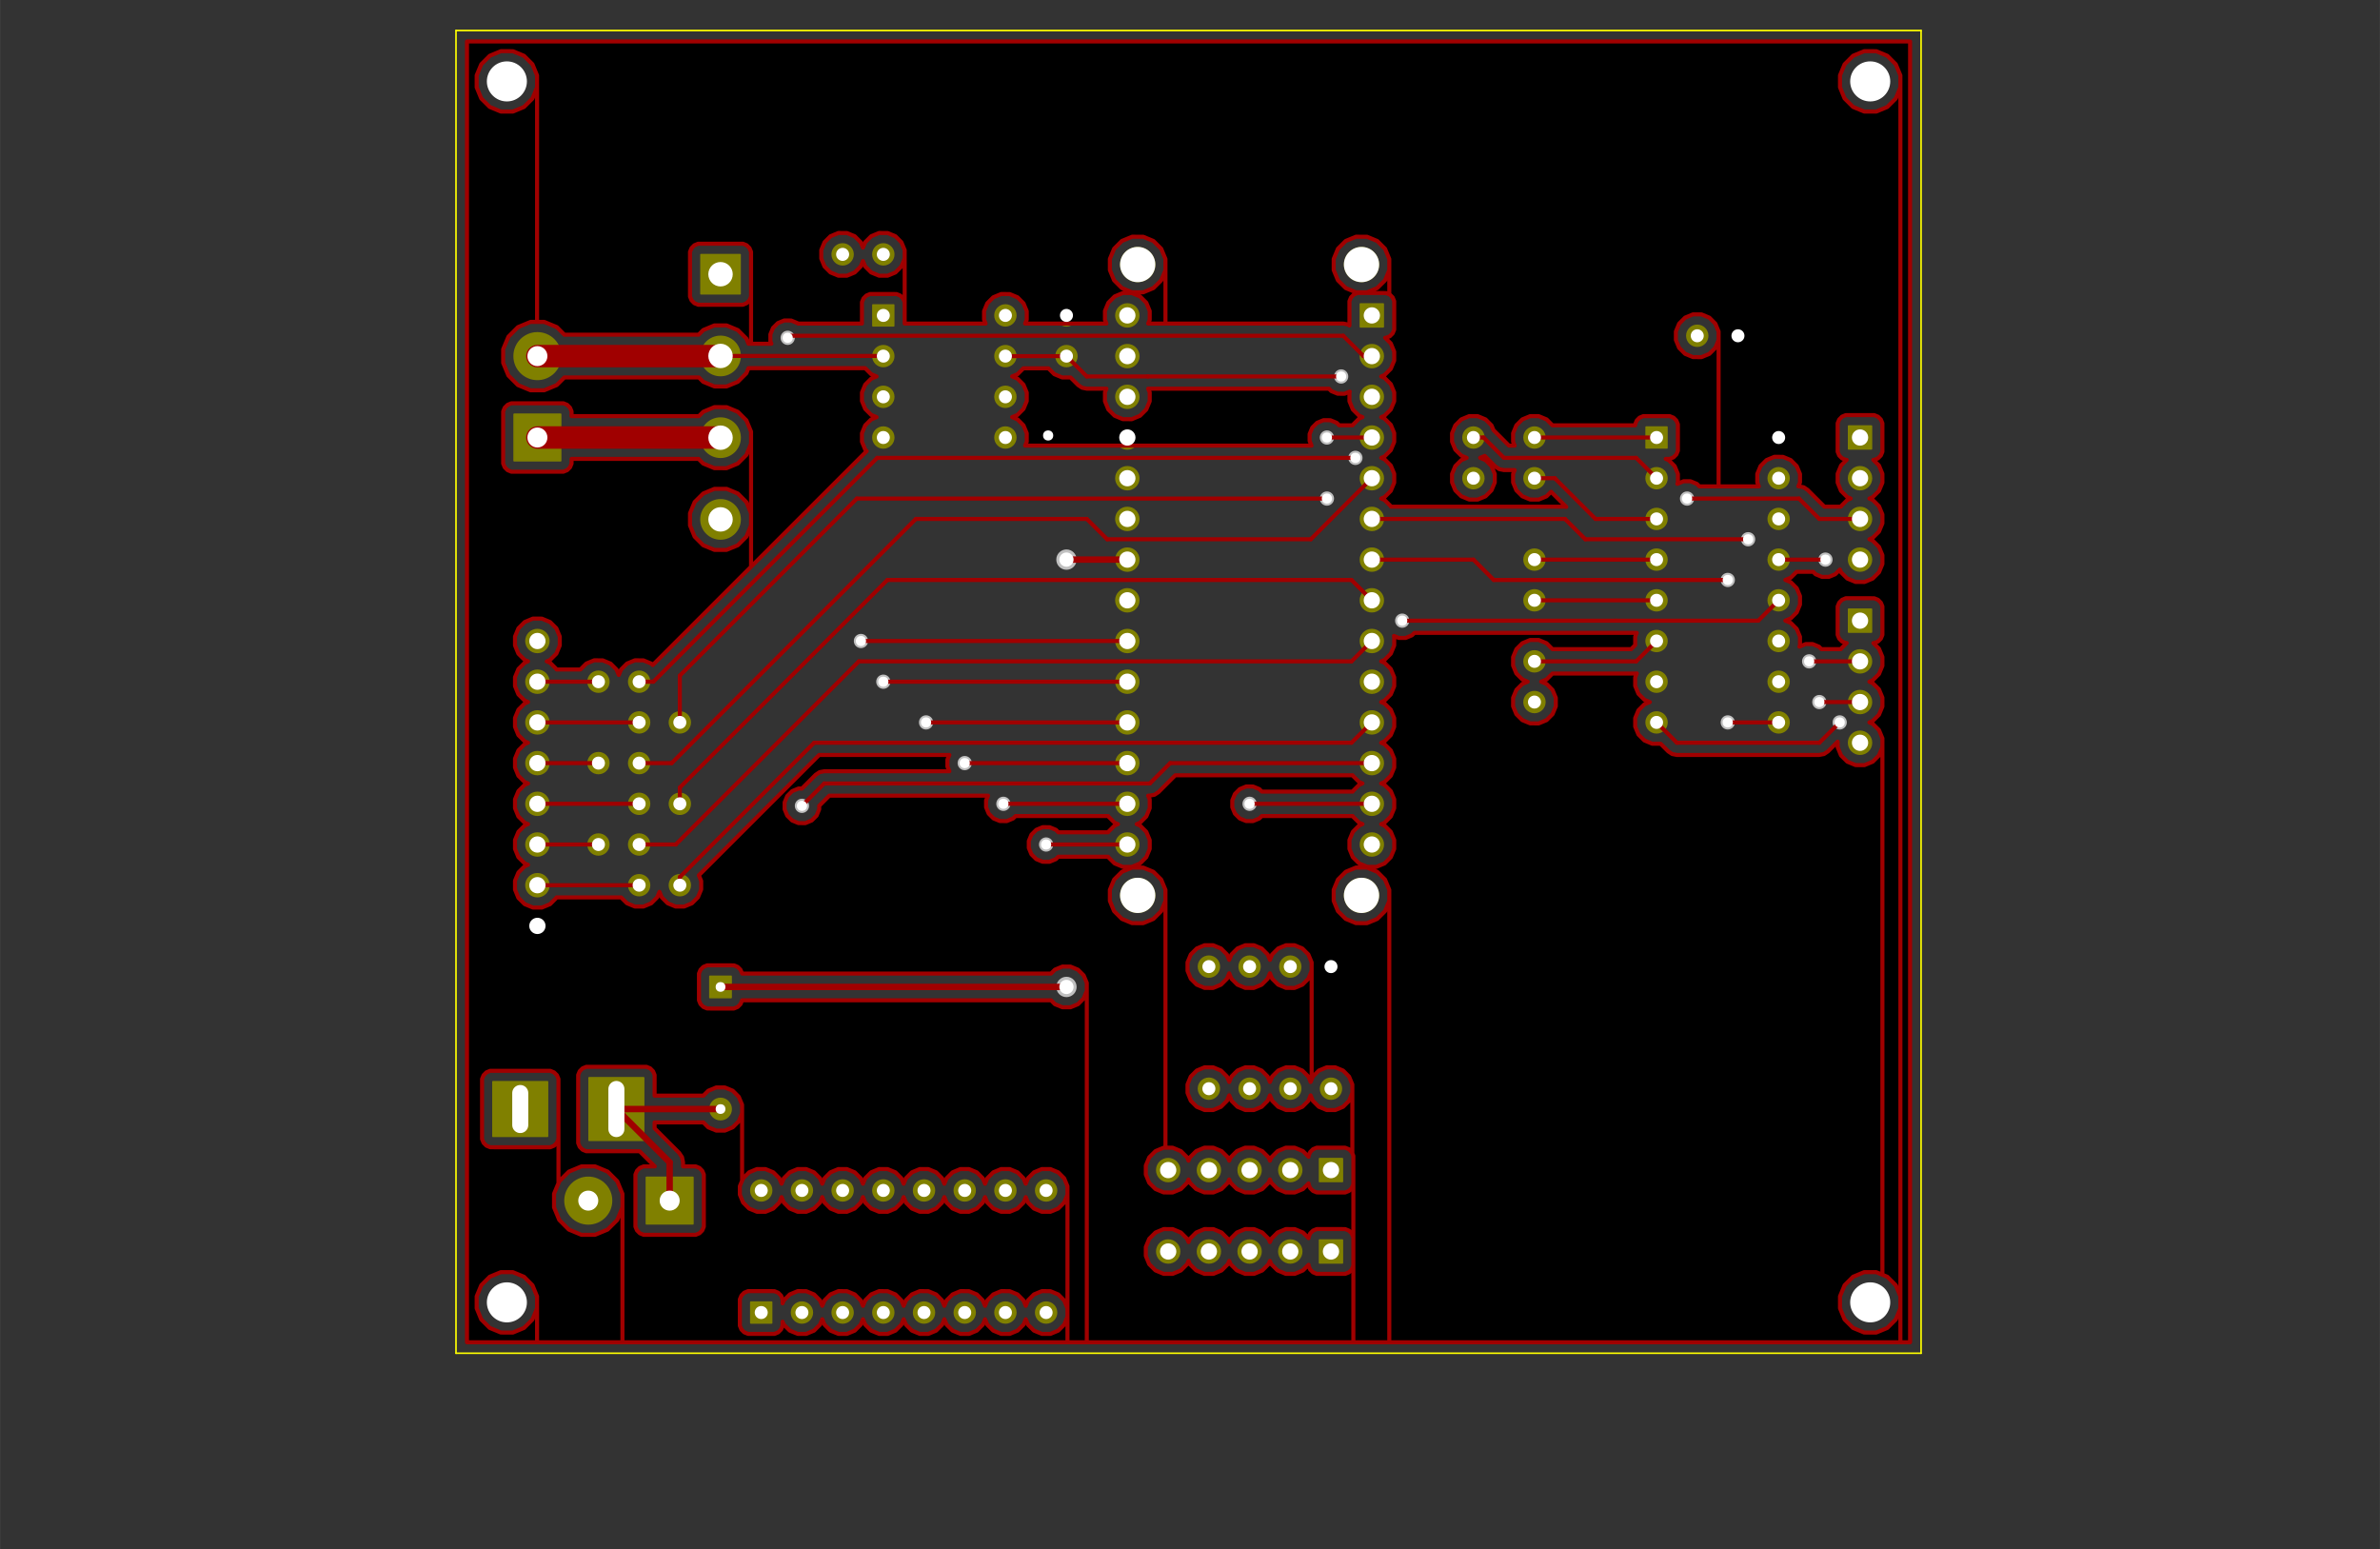 <?xml version="1.0" standalone="no"?>
 <!DOCTYPE svg PUBLIC "-//W3C//DTD SVG 1.1//EN" 
 "http://www.w3.org/Graphics/SVG/1.1/DTD/svg11.dtd"> 
<svg xmlns="http://www.w3.org/2000/svg" version="1.1" 
    width="14.854cm" height="9.667cm" viewBox="0 0 58480 38060 ">
<rect x="0" y="0" width="58480" height="38060" fill="#333333" stroke="none"/>
<title>SVG Picture created as MetroMiniABSBiDir-noCANSlave-F_Cu.svg date 2018/07/26 16:45:05 </title>
  <desc>Picture generated by PCBNEW </desc>
<g style="fill:#000000; fill-opacity:1;stroke:#000000; stroke-opacity:1;
stroke-linecap:round; stroke-linejoin:round; "
 transform="translate(0 0) scale(1 1)">
</g>
<g style="fill:#FFFF00; fill-opacity:0.0; 
stroke:#FFFF00; stroke-width:39.37; stroke-opacity:1; 
stroke-linecap:round; stroke-linejoin:round;">
<path d="M47204 33250
L11204 33250
" />
<path d="M47204 750
L47204 33250
" />
<path d="M11204 750
L47204 750
" />
<path d="M11204 33250
L11204 750
" />
</g>
<g style="fill:#808000; fill-opacity:0.0; 
stroke:#808000; stroke-width:39.37; stroke-opacity:1; 
stroke-linecap:round; stroke-linejoin:round;">
</g>
<g style="fill:#808000; fill-opacity:1.0; 
stroke:#808000; stroke-width:39.37; stroke-opacity:1; 
stroke-linecap:round; stroke-linejoin:round;">
<polyline style="fill-rule:evenodd;"
points="13484,23030
12924,23030
12924,22469
13484,22469
13484,23030
" /> 
<circle cx="13204.3" cy="21750" r="280.315" /> 
<circle cx="13204.3" cy="20750" r="280.315" /> 
<circle cx="13204.3" cy="19750" r="280.315" /> 
<circle cx="13204.3" cy="18750" r="280.315" /> 
<circle cx="13204.3" cy="17750" r="280.315" /> 
<circle cx="13204.3" cy="16750" r="280.315" /> 
<circle cx="13204.3" cy="15750" r="280.315" /> 
<circle cx="14704.3" cy="16750" r="255.315" /> 
<circle cx="15704.3" cy="16750" r="255.315" /> 
<circle cx="15704.3" cy="17750" r="255.315" /> 
<circle cx="16704.3" cy="17750" r="255.315" /> 
<circle cx="14704.3" cy="18750" r="255.315" /> 
<circle cx="15704.3" cy="18750" r="255.315" /> 
<circle cx="15704.3" cy="19750" r="255.315" /> 
<circle cx="16704.3" cy="19750" r="255.315" /> 
<circle cx="14704.3" cy="20750" r="255.315" /> 
<circle cx="15704.3" cy="20750" r="255.315" /> 
<circle cx="15704.3" cy="21750" r="255.315" /> 
<circle cx="16704.3" cy="21750" r="255.315" /> 
<circle cx="26204.3" cy="7750" r="255.315" /> 
<circle cx="26204.3" cy="8750" r="255.315" /> 
<circle cx="20704.3" cy="6250" r="255.315" /> 
<circle cx="21704.3" cy="6250" r="255.315" /> 
<polyline style="fill-rule:evenodd;"
points="32984,30469
32984,31030
32424,31030
32424,30469
32984,30469
" /> 
<circle cx="31704.3" cy="30750" r="280.315" /> 
<circle cx="30704.3" cy="30750" r="280.315" /> 
<circle cx="29704.3" cy="30750" r="280.315" /> 
<circle cx="28704.3" cy="30750" r="280.315" /> 
<polyline style="fill-rule:evenodd;"
points="32984,28469
32984,29030
32424,29030
32424,28469
32984,28469
" /> 
<circle cx="31704.3" cy="28750" r="280.315" /> 
<circle cx="30704.3" cy="28750" r="280.315" /> 
<circle cx="29704.3" cy="28750" r="280.315" /> 
<circle cx="28704.3" cy="28750" r="280.315" /> 
<polyline style="fill-rule:evenodd;"
points="45424,10469
45984,10469
45984,11030
45424,11030
45424,10469
" /> 
<circle cx="45704.3" cy="11750" r="280.315" /> 
<circle cx="45704.3" cy="12750" r="280.315" /> 
<circle cx="45704.3" cy="13750" r="280.315" /> 
<polyline style="fill-rule:evenodd;"
points="45424,14969
45984,14969
45984,15530
45424,15530
45424,14969
" /> 
<circle cx="45704.3" cy="16250" r="280.315" /> 
<circle cx="45704.3" cy="17250" r="280.315" /> 
<circle cx="45704.3" cy="18250" r="280.315" /> 
<polyline style="fill-rule:evenodd;"
points="13775,11320
12633,11320
12633,10179
13775,10179
13775,11320
" /> 
<circle cx="13204.3" cy="8750" r="570.815" /> 
<circle cx="33454.3" cy="6500" r="413.386" /> 
<circle cx="27954.3" cy="6500" r="413.386" /> 
<circle cx="33454.3" cy="22000" r="413.386" /> 
<circle cx="27954.3" cy="22000" r="413.386" /> 
<circle cx="33708.3" cy="13750" r="280.315" /> 
<circle cx="33708.3" cy="12750" r="280.315" /> 
<circle cx="33708.3" cy="11750" r="280.315" /> 
<circle cx="33708.3" cy="10750" r="280.315" /> 
<circle cx="33708.3" cy="9750" r="280.315" /> 
<circle cx="33708.3" cy="8750" r="280.315" /> 
<polyline style="fill-rule:evenodd;"
points="33427,7469
33988,7469
33988,8030
33427,8030
33427,7469
" /> 
<circle cx="33708.3" cy="14750" r="280.315" /> 
<circle cx="33708.3" cy="15750" r="280.315" /> 
<circle cx="33708.3" cy="16750" r="280.315" /> 
<circle cx="33708.3" cy="17750" r="280.315" /> 
<circle cx="33708.3" cy="18750" r="280.315" /> 
<circle cx="33708.3" cy="19750" r="280.315" /> 
<circle cx="33708.3" cy="20750" r="280.315" /> 
<circle cx="27700.4" cy="20750" r="280.315" /> 
<circle cx="27700.4" cy="19750" r="280.315" /> 
<circle cx="27700.4" cy="18750" r="280.315" /> 
<circle cx="27700.4" cy="17750" r="280.315" /> 
<circle cx="27700.4" cy="16750" r="280.315" /> 
<circle cx="27700.4" cy="15750" r="280.315" /> 
<circle cx="27700.4" cy="14750" r="280.315" /> 
<circle cx="27700.4" cy="13750" r="280.315" /> 
<circle cx="27700.4" cy="12750" r="280.315" /> 
<circle cx="27700.4" cy="11750" r="280.315" /> 
<circle cx="27700.4" cy="10750" r="280.315" /> 
<circle cx="27700.4" cy="9750" r="280.315" /> 
<circle cx="27700.4" cy="8750" r="280.315" /> 
<circle cx="27700.4" cy="7750" r="280.315" /> 
<polyline style="fill-rule:evenodd;"
points="17224,6257
18184,6257
18184,7218
17224,7218
17224,6257
" /> 
<circle cx="17704.3" cy="8746.06" r="480.315" /> 
<circle cx="17704.3" cy="10753.9" r="480.315" /> 
<circle cx="17704.3" cy="12761.8" r="480.315" /> 
<polyline style="fill-rule:evenodd;"
points="17964,24510
17444,24510
17444,23989
17964,23989
17964,24510
" /> 
<circle cx="17704.3" cy="27250" r="260.315" /> 
<polyline style="fill-rule:evenodd;"
points="21449,7494
21959,7494
21959,8005
21449,8005
21449,7494
" /> 
<circle cx="21704.3" cy="8750" r="255.315" /> 
<circle cx="21704.3" cy="9750" r="255.315" /> 
<circle cx="21704.3" cy="10750" r="255.315" /> 
<circle cx="24704.3" cy="10750" r="255.315" /> 
<circle cx="24704.3" cy="9750" r="255.315" /> 
<circle cx="24704.3" cy="8750" r="255.315" /> 
<circle cx="24704.3" cy="7750" r="255.315" /> 
<polyline style="fill-rule:evenodd;"
points="32959,23494
32959,24005
32449,24005
32449,23494
32959,23494
" /> 
<circle cx="31704.3" cy="23750" r="255.315" /> 
<circle cx="30704.3" cy="23750" r="255.315" /> 
<circle cx="29704.3" cy="23750" r="255.315" /> 
<circle cx="29704.3" cy="26750" r="255.315" /> 
<circle cx="30704.3" cy="26750" r="255.315" /> 
<circle cx="31704.3" cy="26750" r="255.315" /> 
<circle cx="32704.3" cy="26750" r="255.315" /> 
<polyline style="fill-rule:evenodd;"
points="40449,10494
40959,10494
40959,11005
40449,11005
40449,10494
" /> 
<circle cx="40704.3" cy="11750" r="255.315" /> 
<circle cx="40704.3" cy="12750" r="255.315" /> 
<circle cx="40704.3" cy="13750" r="255.315" /> 
<circle cx="40704.3" cy="14750" r="255.315" /> 
<circle cx="40704.3" cy="15750" r="255.315" /> 
<circle cx="40704.3" cy="16750" r="255.315" /> 
<circle cx="40704.3" cy="17750" r="255.315" /> 
<circle cx="43704.3" cy="17750" r="255.315" /> 
<circle cx="43704.3" cy="16750" r="255.315" /> 
<circle cx="43704.3" cy="15750" r="255.315" /> 
<circle cx="43704.3" cy="14750" r="255.315" /> 
<circle cx="43704.3" cy="13750" r="255.315" /> 
<circle cx="43704.3" cy="12750" r="255.315" /> 
<circle cx="43704.3" cy="11750" r="255.315" /> 
<circle cx="43704.3" cy="10750" r="255.315" /> 
<circle cx="37704.3" cy="10750" r="255.315" /> 
<circle cx="37704.3" cy="11750" r="255.315" /> 
<circle cx="37704.3" cy="13750" r="255.315" /> 
<circle cx="37704.3" cy="14750" r="255.315" /> 
<circle cx="36204.3" cy="10750" r="255.315" /> 
<circle cx="36204.3" cy="11750" r="255.315" /> 
<circle cx="37704.3" cy="16250" r="255.315" /> 
<circle cx="37704.3" cy="17250" r="255.315" /> 
<circle cx="42704.3" cy="8250" r="255.315" /> 
<circle cx="41704.3" cy="8250" r="255.315" /> 
<polyline style="fill-rule:evenodd;"
points="14475,28017
14475,26482
15814,26482
15814,28017
14475,28017
" /> 
<polyline style="fill-rule:evenodd;"
points="12113,27919
12113,26580
13452,26580
13452,27919
12113,27919
" /> 
<polyline style="fill-rule:evenodd;"
points="18449,32505
18449,31994
18959,31994
18959,32505
18449,32505
" /> 
<circle cx="19704.3" cy="32250" r="255.315" /> 
<circle cx="20704.3" cy="32250" r="255.315" /> 
<circle cx="21704.3" cy="32250" r="255.315" /> 
<circle cx="22704.3" cy="32250" r="255.315" /> 
<circle cx="23704.3" cy="32250" r="255.315" /> 
<circle cx="24704.3" cy="32250" r="255.315" /> 
<circle cx="25704.3" cy="32250" r="255.315" /> 
<circle cx="25704.3" cy="29250" r="255.315" /> 
<circle cx="24704.3" cy="29250" r="255.315" /> 
<circle cx="23704.3" cy="29250" r="255.315" /> 
<circle cx="22704.3" cy="29250" r="255.315" /> 
<circle cx="21704.3" cy="29250" r="255.315" /> 
<circle cx="20704.3" cy="29250" r="255.315" /> 
<circle cx="19704.3" cy="29250" r="255.315" /> 
<circle cx="18704.3" cy="29250" r="255.315" /> 
<polyline style="fill-rule:evenodd;"
points="17025,28929
17025,30070
15883,30070
15883,28929
17025,28929
" /> 
<circle cx="14454.3" cy="29500" r="570.815" /> 
</g>
<g style="fill:#C0C0C0; fill-opacity:1.0; 
stroke:#C0C0C0; stroke-width:39.37; stroke-opacity:1; 
stroke-linecap:round; stroke-linejoin:round;">
<circle cx="25754.3" cy="10700" r="155.315" /> 
<circle cx="44454.3" cy="16250" r="155.315" /> 
<circle cx="34454.3" cy="15250" r="155.315" /> 
<circle cx="42454.3" cy="17750" r="155.315" /> 
<circle cx="42454.3" cy="14250" r="155.315" /> 
<circle cx="23704.3" cy="18750" r="155.315" /> 
<circle cx="24654.3" cy="19750" r="155.315" /> 
<circle cx="25704.3" cy="20750" r="155.315" /> 
<circle cx="45204.3" cy="17750" r="155.315" /> 
<circle cx="19354.3" cy="8300" r="155.315" /> 
<circle cx="19704.3" cy="19800" r="155.315" /> 
<circle cx="21154.3" cy="15750" r="155.315" /> 
<circle cx="21704.3" cy="16750" r="155.315" /> 
<circle cx="22754.3" cy="17750" r="155.315" /> 
<circle cx="42954.3" cy="13250" r="155.315" /> 
<circle cx="32954.3" cy="9250" r="155.315" /> 
<circle cx="44854.3" cy="13750" r="155.315" /> 
<circle cx="44704.3" cy="17250" r="155.315" /> 
<circle cx="32604.3" cy="10750" r="155.315" /> 
<circle cx="32604.3" cy="12250" r="155.315" /> 
<circle cx="33304.3" cy="11250" r="155.315" /> 
<circle cx="41454.3" cy="12250" r="155.315" /> 
<circle cx="26204.3" cy="13750" r="230.315" /> 
<circle cx="26204.3" cy="24250" r="230.315" /> 
<circle cx="30704.3" cy="19750" r="155.315" /> 
</g>
<g style="fill:#A00000; fill-opacity:1.0; 
stroke:#A00000; stroke-width:100; stroke-opacity:1; 
stroke-linecap:round; stroke-linejoin:round;">
<path d="M25804 10750
L27700 10750
" />
<path d="M25754 10700
L25804 10750
" />
<path d="M13204 21750
L15704 21750
" />
<path d="M13204 19750
L15704 19750
" />
<path d="M14704 20750
L13204 20750
" />
<path d="M14704 18750
L13204 18750
" />
<path d="M14704 16750
L13204 16750
" />
<path d="M13204 17750
L15704 17750
" />
<path d="M45704 16250
L44454 16250
" />
<path d="M37704 13750
L40704 13750
" />
<path d="M37704 14750
L40704 14750
" />
<path d="M37704 11750
L38204 11750
" />
<path d="M39204 12750
L40704 12750
" />
<path d="M38204 11750
L39204 12750
" />
<path d="M37704 16250
L40204 16250
" />
<path d="M40204 16250
L40704 15750
" />
<path d="M36204 10750
L36454 10750
" />
<path d="M40204 11250
L40704 11750
" />
<path d="M36954 11250
L40204 11250
" />
<path d="M36454 10750
L36954 11250
" />
<path d="M43704 14750
L43204 15250
" />
<path d="M39704 15250
L34454 15250
" />
<path d="M43204 15250
L39704 15250
" />
<path d="M33708 13750
L36204 13750
" />
<path d="M42454 17750
L43704 17750
" />
<path d="M36704 14250
L42454 14250
" />
<path d="M36204 13750
L36704 14250
" />
<path d="M27700 18750
L23704 18750
" />
<path d="M24654 19750
L27700 19750
" />
<path d="M27700 20750
L25704 20750
" />
<path d="M41204 18250
L40704 17750
" />
<path d="M44704 18250
L41204 18250
" />
<path d="M45204 17750
L44704 18250
" />
<path d="M33504 8750
L33708 8750
" />
<path d="M33004 8250
L33504 8750
" />
<path d="M19404 8250
L33004 8250
" />
<path d="M19354 8300
L19404 8250
" />
<path d="M33708 18750
L28754 18750
" />
<path d="M20254 19250
L19704 19800
" />
<path d="M28254 19250
L20254 19250
" />
<path d="M28754 18750
L28254 19250
" />
<path d="M21154 15750
L27700 15750
" />
<path d="M27700 16750
L21704 16750
" />
<path d="M22754 17750
L27700 17750
" />
<path d="M33708 12750
L38454 12750
" />
<path d="M38954 13250
L42954 13250
" />
<path d="M38454 12750
L38954 13250
" />
<path d="M26204 8750
L26704 9250
" />
<path d="M28204 9250
L32954 9250
" />
<path d="M26704 9250
L28204 9250
" />
<path d="M24704 8750
L26204 8750
" />
<path d="M45704 17250
L44704 17250
" />
<path d="M44854 13750
L43704 13750
" />
<path d="M17704 8746
L21700 8746
" />
<path d="M21700 8746
L21704 8750
" />
</g>
<g style="fill:#A00000; fill-opacity:1.0; 
stroke:#A00000; stroke-width:551.181; stroke-opacity:1; 
stroke-linecap:round; stroke-linejoin:round;">
<path d="M13204 8750
L17700 8750
" />
<path d="M17700 8750
L17704 8746
" />
</g>
<g style="fill:#A00000; fill-opacity:1.0; 
stroke:#A00000; stroke-width:100; stroke-opacity:1; 
stroke-linecap:round; stroke-linejoin:round;">
<path d="M16704 21750
L16704 21550
" />
<path d="M33208 18250
L33708 17750
" />
<path d="M20004 18250
L33208 18250
" />
<path d="M16704 21550
L20004 18250
" />
<path d="M16704 17750
L16704 16600
" />
<path d="M32604 10750
L33708 10750
" />
<path d="M21054 12250
L32604 12250
" />
<path d="M16704 16600
L21054 12250
" />
<path d="M15704 16750
L16054 16750
" />
<path d="M21554 11250
L33304 11250
" />
<path d="M16054 16750
L21554 11250
" />
<path d="M45704 12750
L44704 12750
" />
<path d="M44204 12250
L41454 12250
" />
<path d="M44704 12750
L44204 12250
" />
</g>
<g style="fill:#A00000; fill-opacity:1.0; 
stroke:#A00000; stroke-width:157.48; stroke-opacity:1; 
stroke-linecap:round; stroke-linejoin:round;">
<path d="M17704 24250
L26204 24250
" />
<path d="M26204 13750
L27700 13750
" />
</g>
<g style="fill:#A00000; fill-opacity:1.0; 
stroke:#A00000; stroke-width:100; stroke-opacity:1; 
stroke-linecap:round; stroke-linejoin:round;">
<path d="M15704 20750
L16604 20750
" />
<path d="M33208 16250
L33708 15750
" />
<path d="M21104 16250
L33208 16250
" />
<path d="M16604 20750
L21104 16250
" />
<path d="M16704 19750
L16704 19350
" />
<path d="M33208 14250
L33708 14750
" />
<path d="M21804 14250
L33208 14250
" />
<path d="M16704 19350
L21804 14250
" />
<path d="M15704 18750
L16504 18750
" />
<path d="M32208 13250
L33708 11750
" />
<path d="M27204 13250
L32208 13250
" />
<path d="M26704 12750
L27204 13250
" />
<path d="M22504 12750
L26704 12750
" />
<path d="M16504 18750
L22504 12750
" />
</g>
<g style="fill:#A00000; fill-opacity:1.0; 
stroke:#A00000; stroke-width:157.48; stroke-opacity:1; 
stroke-linecap:round; stroke-linejoin:round;">
<path d="M16454 29500
L16454 28559
" />
<path d="M16454 28559
L15145 27250
" />
<path d="M15145 27250
L17704 27250
" />
</g>
<g style="fill:#A00000; fill-opacity:1.0; 
stroke:#A00000; stroke-width:551.181; stroke-opacity:1; 
stroke-linecap:round; stroke-linejoin:round;">
<path d="M13204 10750
L17700 10750
" />
<path d="M17700 10750
L17704 10753
" />
</g>
<g style="fill:#A00000; fill-opacity:1.0; 
stroke:#A00000; stroke-width:100; stroke-opacity:1; 
stroke-linecap:round; stroke-linejoin:round;">
<path d="M30704 19750
L33708 19750
" />
<path d="M37704 10750
L40704 10750
" />
</g>
<g style="fill:#A00000; fill-opacity:1.0; 
stroke:#A00000; stroke-width:39.37; stroke-opacity:1; 
stroke-linecap:round; stroke-linejoin:round;">
<polyline style="fill-rule:evenodd;"
points="33478,10249
33397,10283
33242,10438
33237,10450
32905,10450
32845,10389
32689,10325
32520,10324
32363,10389
32244,10508
32179,10665
32179,10834
32227,10950
25189,10950
25229,10854
25229,10646
25149,10453
25002,10305
24869,10249
25001,10195
25149,10047
25229,9854
25229,9646
25149,9453
25002,9305
24869,9249
25001,9195
25146,9050
25761,9050
25906,9194
26099,9274
26305,9275
26492,9462
26492,9462
26589,9527
26704,9550
27187,9550
27150,9640
27150,9858
27233,10061
27388,10215
27590,10299
27809,10300
28011,10216
28166,10061
28250,9859
28250,9641
28212,9550
32653,9550
32713,9610
32869,9674
33038,9675
33165,9622
33158,9640
33158,9858
33241,10061
33396,10215
33478,10249
" /> 
</g>
<g style="fill:#A00000; fill-opacity:0.0; 
stroke:#A00000; stroke-width:100; stroke-opacity:1; 
stroke-linecap:round; stroke-linejoin:round;">
<polyline fill="none;"
points="33478,10249
33397,10283
33242,10438
33237,10450
32905,10450
32845,10389
32689,10325
32520,10324
32363,10389
32244,10508
32179,10665
32179,10834
32227,10950
25189,10950
25229,10854
25229,10646
25149,10453
25002,10305
24869,10249
25001,10195
25149,10047
25229,9854
25229,9646
25149,9453
25002,9305
24869,9249
25001,9195
25146,9050
25761,9050
25906,9194
26099,9274
26305,9275
26492,9462
26492,9462
26589,9527
26704,9550
27187,9550
27150,9640
27150,9858
27233,10061
27388,10215
27590,10299
27809,10300
28011,10216
28166,10061
28250,9859
28250,9641
28212,9550
32653,9550
32713,9610
32869,9674
33038,9675
33165,9622
33158,9640
33158,9858
33241,10061
33396,10215
33478,10249
" /> 
</g>
<g style="fill:#A00000; fill-opacity:1.0; 
stroke:#A00000; stroke-width:39.37; stroke-opacity:1; 
stroke-linecap:round; stroke-linejoin:round;">
<polyline style="fill-rule:evenodd;"
points="46934,32980
46696,32980
46696,31853
46696,1853
46583,1580
46375,1371
46102,1258
45807,1257
45534,1370
45325,1579
45212,1851
45212,2146
45324,2419
45533,2628
45806,2741
46101,2742
46374,2629
46583,2420
46696,2148
46696,1853
46696,31853
46583,31580
46375,31371
46254,31321
46254,18141
46170,17938
46016,17784
45934,17750
46015,17716
46170,17561
46254,17359
46254,17141
46170,16938
46016,16784
45934,16750
46015,16716
46170,16561
46254,16359
46254,16141
46170,15938
46032,15800
46053,15800
46145,15762
46216,15691
46254,15599
46254,15500
46254,14900
46216,14808
46146,14738
46054,14700
45954,14699
45354,14699
45262,14737
45192,14808
45154,14900
45154,14999
45154,15599
45192,15691
45262,15761
45354,15799
45376,15799
45238,15938
45233,15950
44755,15950
44695,15889
44539,15825
44370,15824
44215,15889
44229,15854
44229,15646
44149,15453
44002,15305
43869,15249
44001,15195
44149,15047
44229,14854
44229,14646
44149,14453
44002,14305
43869,14249
44001,14195
44146,14050
44553,14050
44613,14110
44769,14174
44938,14175
45094,14110
45210,13995
45237,14061
45392,14215
45594,14299
45813,14300
46015,14216
46170,14061
46254,13859
46254,13641
46170,13438
46016,13284
45934,13250
46015,13216
46170,13061
46254,12859
46254,12641
46170,12438
46016,12284
45934,12250
46015,12216
46170,12061
46254,11859
46254,11641
46170,11438
46032,11300
46053,11300
46145,11262
46216,11191
46254,11099
46254,11000
46254,10400
46216,10308
46146,10238
46054,10200
45954,10199
45354,10199
45262,10237
45192,10308
45154,10400
45154,10499
45154,11099
45192,11191
45262,11261
45354,11299
45376,11299
45238,11438
45154,11640
45154,11858
45237,12061
45392,12215
45474,12249
45393,12283
45238,12438
45233,12450
44828,12450
44416,12037
44319,11972
44204,11950
44189,11950
44229,11854
44229,11646
44149,11453
44002,11305
43809,11225
43600,11224
43407,11304
43259,11452
43179,11645
43179,11853
43218,11950
42229,11950
42229,8146
42149,7953
42002,7805
41809,7725
41600,7724
41407,7804
41259,7952
41179,8145
41179,8353
41259,8547
41406,8694
41599,8774
41808,8775
42001,8695
42149,8547
42229,8354
42229,8146
42229,11950
41755,11950
41695,11889
41539,11825
41370,11824
41215,11889
41229,11854
41229,11646
41149,11453
41002,11305
40929,11275
41028,11275
41120,11237
41191,11166
41229,11074
41229,10975
41229,10425
41191,10333
41121,10263
41029,10225
40929,10224
40379,10224
40287,10262
40217,10333
40179,10425
40179,10450
38146,10450
38002,10305
37809,10225
37600,10224
37407,10304
37259,10452
37179,10645
37179,10853
37218,10950
37078,10950
36697,10568
36649,10453
36502,10305
36309,10225
36100,10224
35907,10304
35759,10452
35679,10645
35679,10853
35759,11047
35906,11194
36039,11250
35907,11304
35759,11452
35679,11645
35679,11853
35759,12047
35906,12194
36099,12274
36308,12275
36501,12195
36649,12047
36729,11854
36729,11646
36649,11453
36502,11305
36369,11249
36482,11202
36742,11462
36742,11462
36839,11527
36954,11550
37218,11550
37179,11645
37179,11853
37259,12047
37406,12194
37599,12274
37808,12275
38001,12195
38113,12083
38486,12456
38454,12450
34179,12450
34174,12438
34020,12284
33938,12250
34019,12216
34174,12061
34258,11859
34258,11641
34174,11438
34020,11284
33938,11250
34019,11216
34174,11061
34258,10859
34258,10641
34174,10438
34020,10284
33938,10250
34019,10216
34174,10061
34258,9859
34258,9641
34174,9438
34020,9284
33938,9250
34019,9216
34174,9061
34258,8859
34258,8641
34174,8438
34036,8300
34057,8300
34149,8262
34220,8191
34258,8099
34258,8000
34258,7400
34220,7308
34150,7238
34137,7232
34137,6364
34033,6113
33841,5921
33590,5817
33319,5816
33067,5920
32875,6112
32771,6363
32771,6635
32874,6886
33066,7078
33317,7182
33589,7183
33840,7079
34033,6887
34137,6636
34137,6364
34137,7232
34058,7200
33958,7199
33358,7199
33266,7237
33196,7308
33158,7400
33158,7499
33158,7998
33119,7972
33004,7950
28637,7950
28637,6364
28533,6113
28341,5921
28090,5817
27819,5816
27567,5920
27375,6112
27271,6363
27271,6635
27374,6886
27566,7078
27817,7182
28089,7183
28340,7079
28533,6887
28637,6636
28637,6364
28637,7950
28212,7950
28250,7859
28250,7641
28166,7438
28012,7284
27810,7200
27591,7199
27389,7283
27234,7438
27150,7640
27150,7858
27187,7950
25189,7950
25229,7854
25229,7646
25149,7453
25002,7305
24809,7225
24600,7224
24407,7304
24259,7452
24179,7645
24179,7853
24218,7950
22229,7950
22229,6146
22149,5953
22002,5805
21809,5725
21600,5724
21407,5804
21259,5952
21204,6085
21149,5953
21002,5805
20809,5725
20600,5724
20407,5804
20259,5952
20179,6145
20179,6353
20259,6547
20406,6694
20599,6774
20808,6775
21001,6695
21149,6547
21204,6414
21259,6547
21406,6694
21599,6774
21808,6775
22001,6695
22149,6547
22229,6354
22229,6146
22229,7950
22229,7950
22229,7425
22191,7333
22121,7263
22029,7225
21929,7224
21379,7224
21287,7262
21217,7333
21179,7425
21179,7524
21179,7950
19605,7950
19595,7939
19439,7875
19270,7874
19113,7939
18994,8058
18929,8215
18929,8384
18954,8446
18454,8446
18454,7188
18454,6188
18416,6096
18346,6026
18254,5988
18154,5988
17154,5988
17062,6026
16992,6096
16954,6188
16954,6287
16954,7287
16992,7379
17062,7450
17154,7488
17253,7488
18253,7488
18345,7450
18416,7379
18454,7288
18454,7188
18454,8446
18391,8446
18340,8321
18129,8110
17854,7996
17555,7995
17280,8109
17165,8224
13867,8224
13681,8037
13372,7909
13196,7909
13196,1853
13083,1580
12875,1371
12602,1258
12307,1257
12034,1370
11825,1579
11712,1851
11712,2146
11824,2419
12033,2628
12306,2741
12601,2742
12874,2629
13083,2420
13196,2148
13196,1853
13196,7909
13037,7909
12728,8037
12492,8273
12363,8582
12363,8916
12491,9225
12727,9462
13036,9590
13370,9590
13679,9462
13867,9275
17173,9275
17278,9381
17554,9495
17852,9496
18128,9382
18339,9171
18391,9046
21258,9046
21259,9047
21406,9194
21539,9250
21407,9304
21259,9452
21179,9645
21179,9853
21259,10047
21406,10194
21539,10250
21407,10304
21259,10452
21179,10645
21179,10853
21259,11047
21296,11084
18454,13925
18454,12613
18454,10605
18340,10329
18129,10118
17854,10004
17555,10003
17280,10117
17173,10224
14044,10224
14044,10109
14006,10018
13936,9947
13844,9909
13745,9909
12564,9909
12472,9947
12402,10017
12363,10109
12363,10209
12363,11390
12401,11481
12472,11552
12563,11590
12663,11590
13844,11590
13936,11552
14006,11482
14044,11390
14044,11290
14044,11275
17165,11275
17278,11389
17554,11503
17852,11504
18128,11390
18339,11179
18454,10903
18454,10605
18454,12613
18340,12337
18129,12126
17854,12011
17555,12011
17280,12125
17068,12336
16954,12611
16954,12910
17068,13186
17278,13397
17554,13511
17852,13511
18128,13398
18339,13187
18454,12911
18454,12613
18454,13925
16038,16341
16002,16305
15809,16225
15600,16224
15407,16304
15259,16452
15204,16585
15149,16453
15002,16305
14809,16225
14600,16224
14407,16304
14261,16450
13675,16450
13670,16438
13516,16284
13434,16250
13515,16216
13670,16061
13754,15859
13754,15641
13670,15438
13516,15284
13314,15200
13095,15199
12893,15283
12738,15438
12654,15640
12654,15858
12737,16061
12892,16215
12974,16249
12893,16283
12738,16438
12654,16640
12654,16858
12737,17061
12892,17215
12974,17249
12893,17283
12738,17438
12654,17640
12654,17858
12737,18061
12892,18215
12974,18249
12893,18283
12738,18438
12654,18640
12654,18858
12737,19061
12892,19215
12974,19249
12893,19283
12738,19438
12654,19640
12654,19858
12737,20061
12892,20215
12974,20249
12893,20283
12738,20438
12654,20640
12654,20858
12737,21061
12892,21215
12974,21249
12893,21283
12738,21438
12654,21640
12654,21858
12737,22061
12892,22215
13094,22299
13313,22300
13515,22216
13670,22061
13675,22050
15261,22050
15406,22194
15599,22274
15808,22275
16001,22195
16149,22047
16204,21914
16259,22047
16406,22194
16599,22274
16808,22275
17001,22195
17149,22047
17229,21854
17229,21646
17171,21506
20128,18550
23327,18550
23279,18665
23279,18834
23327,18950
20254,18950
20139,18972
20042,19037
19705,19375
19620,19374
19463,19439
19344,19558
19279,19715
19279,19884
19343,20040
19463,20160
19619,20224
19788,20225
19944,20160
20064,20041
20129,19884
20129,19799
20378,19550
24277,19550
24229,19665
24229,19834
24293,19990
24413,20110
24569,20174
24738,20175
24894,20110
24955,20050
27229,20050
27233,20061
27388,20215
27470,20249
27389,20283
27234,20438
27229,20450
26005,20450
25945,20389
25789,20325
25620,20324
25463,20389
25344,20508
25279,20665
25279,20834
25343,20990
25463,21110
25619,21174
25788,21175
25944,21110
26005,21050
27229,21050
27233,21061
27388,21215
27590,21299
27809,21300
28011,21216
28166,21061
28250,20859
28250,20641
28166,20438
28012,20284
27930,20250
28011,20216
28166,20061
28250,19859
28250,19641
28212,19550
28254,19550
28254,19549
28369,19527
28369,19527
28466,19462
28878,19050
33237,19050
33241,19061
33396,19215
33478,19249
33397,19283
33242,19438
33237,19450
31005,19450
30945,19389
30789,19325
30620,19324
30463,19389
30344,19508
30279,19665
30279,19834
30343,19990
30463,20110
30619,20174
30788,20175
30944,20110
31005,20050
33237,20050
33241,20061
33396,20215
33478,20249
33397,20283
33242,20438
33158,20640
33158,20858
33241,21061
33396,21215
33598,21299
33817,21300
34019,21216
34174,21061
34258,20859
34258,20641
34174,20438
34020,20284
33938,20250
34019,20216
34174,20061
34258,19859
34258,19641
34174,19438
34020,19284
33938,19250
34019,19216
34174,19061
34258,18859
34258,18641
34174,18438
34020,18284
33938,18250
34019,18216
34174,18061
34258,17859
34258,17641
34174,17438
34020,17284
33938,17250
34019,17216
34174,17061
34258,16859
34258,16641
34174,16438
34020,16284
33938,16250
34019,16216
34174,16061
34258,15859
34258,15641
34252,15626
34369,15674
34538,15675
34694,15610
34755,15550
39704,15550
40218,15550
40179,15645
40179,15850
40080,15950
38146,15950
38002,15805
37809,15725
37600,15724
37407,15804
37259,15952
37179,16145
37179,16353
37259,16547
37406,16694
37539,16750
37407,16804
37259,16952
37179,17145
37179,17353
37259,17547
37406,17694
37599,17774
37808,17775
38001,17695
38149,17547
38229,17354
38229,17146
38149,16953
38002,16805
37869,16749
38001,16695
38146,16550
40204,16550
40204,16549
40220,16546
40179,16645
40179,16853
40259,17047
40406,17194
40539,17250
40407,17304
40259,17452
40179,17645
40179,17853
40259,18047
40406,18194
40599,18274
40805,18275
40992,18462
40992,18462
41089,18527
41204,18550
44704,18550
44704,18549
44819,18527
44819,18527
44916,18462
45154,18224
45154,18358
45237,18561
45392,18715
45594,18799
45813,18800
46015,18716
46170,18561
46254,18359
46254,18141
46254,31321
46102,31258
45807,31257
45534,31370
45325,31579
45212,31851
45212,32146
45324,32419
45533,32628
45806,32741
46101,32742
46374,32629
46583,32420
46696,32148
46696,31853
46696,32980
34137,32980
34137,21864
34033,21613
33841,21421
33590,21317
33319,21316
33067,21420
32875,21612
32771,21863
32771,22135
32874,22386
33066,22578
33317,22682
33589,22683
33840,22579
34033,22387
34137,22136
34137,21864
34137,32980
33254,32980
33254,31000
33254,30400
33254,29000
33254,28400
33229,28340
33229,26646
33149,26453
33002,26305
32809,26225
32600,26224
32407,26304
32259,26452
32229,26524
32229,23646
32149,23453
32002,23305
31809,23225
31600,23224
31407,23304
31259,23452
31204,23585
31149,23453
31002,23305
30809,23225
30600,23224
30407,23304
30259,23452
30204,23585
30149,23453
30002,23305
29809,23225
29600,23224
29407,23304
29259,23452
29179,23645
29179,23853
29259,24047
29406,24194
29599,24274
29808,24275
30001,24195
30149,24047
30204,23914
30259,24047
30406,24194
30599,24274
30808,24275
31001,24195
31149,24047
31204,23914
31259,24047
31406,24194
31599,24274
31808,24275
32001,24195
32149,24047
32229,23854
32229,23646
32229,26524
32204,26585
32149,26453
32002,26305
31809,26225
31600,26224
31407,26304
31259,26452
31204,26585
31149,26453
31002,26305
30809,26225
30600,26224
30407,26304
30259,26452
30204,26585
30149,26453
30002,26305
29809,26225
29600,26224
29407,26304
29259,26452
29179,26645
29179,26853
29259,27047
29406,27194
29599,27274
29808,27275
30001,27195
30149,27047
30204,26914
30259,27047
30406,27194
30599,27274
30808,27275
31001,27195
31149,27047
31204,26914
31259,27047
31406,27194
31599,27274
31808,27275
32001,27195
32149,27047
32204,26914
32259,27047
32406,27194
32599,27274
32808,27275
33001,27195
33149,27047
33229,26854
33229,26646
33229,28340
33216,28308
33146,28238
33054,28200
32954,28199
32354,28199
32262,28237
32192,28308
32154,28400
32154,28422
32016,28284
31814,28200
31595,28199
31393,28283
31238,28438
31204,28519
31170,28438
31016,28284
30814,28200
30595,28199
30393,28283
30238,28438
30204,28519
30170,28438
30016,28284
29814,28200
29595,28199
29393,28283
29238,28438
29204,28519
29170,28438
29016,28284
28814,28200
28637,28199
28637,21864
28533,21613
28341,21421
28090,21317
27819,21316
27567,21420
27375,21612
27271,21863
27271,22135
27374,22386
27566,22578
27817,22682
28089,22683
28340,22579
28533,22387
28637,22136
28637,21864
28637,28199
28595,28199
28393,28283
28238,28438
28154,28640
28154,28858
28237,29061
28392,29215
28594,29299
28813,29300
29015,29216
29170,29061
29204,28980
29237,29061
29392,29215
29594,29299
29813,29300
30015,29216
30170,29061
30204,28980
30237,29061
30392,29215
30594,29299
30813,29300
31015,29216
31170,29061
31204,28980
31237,29061
31392,29215
31594,29299
31813,29300
32015,29216
32154,29077
32154,29099
32192,29191
32262,29261
32354,29299
32453,29300
33053,29300
33145,29262
33216,29191
33254,29099
33254,29000
33254,30400
33216,30308
33146,30238
33054,30200
32954,30199
32354,30199
32262,30237
32192,30308
32154,30400
32154,30422
32016,30284
31814,30200
31595,30199
31393,30283
31238,30438
31204,30519
31170,30438
31016,30284
30814,30200
30595,30199
30393,30283
30238,30438
30204,30519
30170,30438
30016,30284
29814,30200
29595,30199
29393,30283
29238,30438
29204,30519
29170,30438
29016,30284
28814,30200
28595,30199
28393,30283
28238,30438
28154,30640
28154,30858
28237,31061
28392,31215
28594,31299
28813,31300
29015,31216
29170,31061
29204,30980
29237,31061
29392,31215
29594,31299
29813,31300
30015,31216
30170,31061
30204,30980
30237,31061
30392,31215
30594,31299
30813,31300
31015,31216
31170,31061
31204,30980
31237,31061
31392,31215
31594,31299
31813,31300
32015,31216
32154,31077
32154,31099
32192,31191
32262,31261
32354,31299
32453,31300
33053,31300
33145,31262
33216,31191
33254,31099
33254,31000
33254,32980
26704,32980
26704,24150
26628,23967
26487,23826
26304,23750
26105,23749
25921,23825
25825,23921
18234,23921
18234,23920
18196,23828
18126,23758
18034,23720
17934,23719
17374,23719
17282,23757
17212,23828
17174,23920
17174,24019
17174,24579
17212,24671
17282,24741
17374,24779
17473,24780
18033,24780
18125,24742
18196,24671
18234,24579
18234,24578
25826,24578
25920,24673
26104,24749
26303,24750
26487,24674
26627,24533
26704,24349
26704,24150
26704,32980
26229,32980
26229,32146
26229,29146
26149,28953
26002,28805
25809,28725
25600,28724
25407,28804
25259,28952
25204,29085
25149,28953
25002,28805
24809,28725
24600,28724
24407,28804
24259,28952
24204,29085
24149,28953
24002,28805
23809,28725
23600,28724
23407,28804
23259,28952
23204,29085
23149,28953
23002,28805
22809,28725
22600,28724
22407,28804
22259,28952
22204,29085
22149,28953
22002,28805
21809,28725
21600,28724
21407,28804
21259,28952
21204,29085
21149,28953
21002,28805
20809,28725
20600,28724
20407,28804
20259,28952
20204,29085
20149,28953
20002,28805
19809,28725
19600,28724
19407,28804
19259,28952
19204,29085
19149,28953
19002,28805
18809,28725
18600,28724
18407,28804
18259,28952
18234,29012
18234,27145
18153,26950
18004,26800
17810,26720
17599,26719
17404,26800
17283,26921
16084,26921
16084,26413
16046,26321
15976,26250
15884,26212
15784,26212
14406,26212
14314,26250
14244,26320
14206,26412
14206,26512
14206,28086
14244,28178
14314,28249
14406,28287
14505,28287
15717,28287
16089,28659
15814,28659
15722,28697
15652,28767
15613,28859
15613,28959
15613,30140
15651,30231
15722,30302
15813,30340
15913,30340
17094,30340
17186,30302
17256,30232
17294,30140
17294,30040
17294,28859
17256,28768
17186,28697
17094,28659
16995,28659
16783,28659
16783,28559
16758,28433
16758,28433
16686,28326
16084,27724
16084,27578
17283,27578
17403,27699
17598,27779
17809,27780
18004,27699
18153,27550
18234,27355
18234,27145
18234,29012
18179,29145
18179,29353
18259,29547
18406,29694
18599,29774
18808,29775
19001,29695
19149,29547
19204,29414
19259,29547
19406,29694
19599,29774
19808,29775
20001,29695
20149,29547
20204,29414
20259,29547
20406,29694
20599,29774
20808,29775
21001,29695
21149,29547
21204,29414
21259,29547
21406,29694
21599,29774
21808,29775
22001,29695
22149,29547
22204,29414
22259,29547
22406,29694
22599,29774
22808,29775
23001,29695
23149,29547
23204,29414
23259,29547
23406,29694
23599,29774
23808,29775
24001,29695
24149,29547
24204,29414
24259,29547
24406,29694
24599,29774
24808,29775
25001,29695
25149,29547
25204,29414
25259,29547
25406,29694
25599,29774
25808,29775
26001,29695
26149,29547
26229,29354
26229,29146
26229,32146
26149,31953
26002,31805
25809,31725
25600,31724
25407,31804
25259,31952
25204,32085
25149,31953
25002,31805
24809,31725
24600,31724
24407,31804
24259,31952
24204,32085
24149,31953
24002,31805
23809,31725
23600,31724
23407,31804
23259,31952
23204,32085
23149,31953
23002,31805
22809,31725
22600,31724
22407,31804
22259,31952
22204,32085
22149,31953
22002,31805
21809,31725
21600,31724
21407,31804
21259,31952
21204,32085
21149,31953
21002,31805
20809,31725
20600,31724
20407,31804
20259,31952
20204,32085
20149,31953
20002,31805
19809,31725
19600,31724
19407,31804
19259,31952
19229,32024
19229,31925
19191,31833
19121,31763
19029,31725
18929,31724
18379,31724
18287,31762
18217,31833
18179,31925
18179,32024
18179,32574
18217,32666
18287,32736
18379,32774
18478,32775
19028,32775
19120,32737
19191,32666
19229,32574
19229,32475
19229,32475
19259,32547
19406,32694
19599,32774
19808,32775
20001,32695
20149,32547
20204,32414
20259,32547
20406,32694
20599,32774
20808,32775
21001,32695
21149,32547
21204,32414
21259,32547
21406,32694
21599,32774
21808,32775
22001,32695
22149,32547
22204,32414
22259,32547
22406,32694
22599,32774
22808,32775
23001,32695
23149,32547
23204,32414
23259,32547
23406,32694
23599,32774
23808,32775
24001,32695
24149,32547
24204,32414
24259,32547
24406,32694
24599,32774
24808,32775
25001,32695
25149,32547
25204,32414
25259,32547
25406,32694
25599,32774
25808,32775
26001,32695
26149,32547
26229,32354
26229,32146
26229,32980
15294,32980
15294,29333
15167,29024
14931,28787
14622,28659
14287,28659
13978,28787
13742,29023
13722,29071
13722,27889
13722,26511
13684,26419
13613,26349
13522,26311
13422,26310
12044,26310
11952,26348
11882,26419
11844,26511
11844,26610
11844,27988
11882,28080
11952,28150
12044,28188
12143,28189
13521,28189
13613,28151
13683,28080
13722,27988
13722,27889
13722,29071
13613,29332
13613,29666
13741,29975
13977,30212
14286,30340
14620,30340
14929,30212
15166,29976
15294,29667
15294,29333
15294,32980
13196,32980
13196,31853
13083,31580
12875,31371
12602,31258
12307,31257
12034,31370
11825,31579
11712,31851
11712,32146
11824,32419
12033,32628
12306,32741
12601,32742
12874,32629
13083,32420
13196,32148
13196,31853
13196,32980
11474,32980
11474,1019
46934,1019
46934,32980
" /> 
</g>
<g style="fill:#A00000; fill-opacity:0.0; 
stroke:#A00000; stroke-width:100; stroke-opacity:1; 
stroke-linecap:round; stroke-linejoin:round;">
<polyline fill="none;"
points="46934,32980
46696,32980
46696,31853
46696,1853
46583,1580
46375,1371
46102,1258
45807,1257
45534,1370
45325,1579
45212,1851
45212,2146
45324,2419
45533,2628
45806,2741
46101,2742
46374,2629
46583,2420
46696,2148
46696,1853
46696,31853
46583,31580
46375,31371
46254,31321
46254,18141
46170,17938
46016,17784
45934,17750
46015,17716
46170,17561
46254,17359
46254,17141
46170,16938
46016,16784
45934,16750
46015,16716
46170,16561
46254,16359
46254,16141
46170,15938
46032,15800
46053,15800
46145,15762
46216,15691
46254,15599
46254,15500
46254,14900
46216,14808
46146,14738
46054,14700
45954,14699
45354,14699
45262,14737
45192,14808
45154,14900
45154,14999
45154,15599
45192,15691
45262,15761
45354,15799
45376,15799
45238,15938
45233,15950
44755,15950
44695,15889
44539,15825
44370,15824
44215,15889
44229,15854
44229,15646
44149,15453
44002,15305
43869,15249
44001,15195
44149,15047
44229,14854
44229,14646
44149,14453
44002,14305
43869,14249
44001,14195
44146,14050
44553,14050
44613,14110
44769,14174
44938,14175
45094,14110
45210,13995
45237,14061
45392,14215
45594,14299
45813,14300
46015,14216
46170,14061
46254,13859
46254,13641
46170,13438
46016,13284
45934,13250
46015,13216
46170,13061
46254,12859
46254,12641
46170,12438
46016,12284
45934,12250
46015,12216
46170,12061
46254,11859
46254,11641
46170,11438
46032,11300
46053,11300
46145,11262
46216,11191
46254,11099
46254,11000
46254,10400
46216,10308
46146,10238
46054,10200
45954,10199
45354,10199
45262,10237
45192,10308
45154,10400
45154,10499
45154,11099
45192,11191
45262,11261
45354,11299
45376,11299
45238,11438
45154,11640
45154,11858
45237,12061
45392,12215
45474,12249
45393,12283
45238,12438
45233,12450
44828,12450
44416,12037
44319,11972
44204,11950
44189,11950
44229,11854
44229,11646
44149,11453
44002,11305
43809,11225
43600,11224
43407,11304
43259,11452
43179,11645
43179,11853
43218,11950
42229,11950
42229,8146
42149,7953
42002,7805
41809,7725
41600,7724
41407,7804
41259,7952
41179,8145
41179,8353
41259,8547
41406,8694
41599,8774
41808,8775
42001,8695
42149,8547
42229,8354
42229,8146
42229,11950
41755,11950
41695,11889
41539,11825
41370,11824
41215,11889
41229,11854
41229,11646
41149,11453
41002,11305
40929,11275
41028,11275
41120,11237
41191,11166
41229,11074
41229,10975
41229,10425
41191,10333
41121,10263
41029,10225
40929,10224
40379,10224
40287,10262
40217,10333
40179,10425
40179,10450
38146,10450
38002,10305
37809,10225
37600,10224
37407,10304
37259,10452
37179,10645
37179,10853
37218,10950
37078,10950
36697,10568
36649,10453
36502,10305
36309,10225
36100,10224
35907,10304
35759,10452
35679,10645
35679,10853
35759,11047
35906,11194
36039,11250
35907,11304
35759,11452
35679,11645
35679,11853
35759,12047
35906,12194
36099,12274
36308,12275
36501,12195
36649,12047
36729,11854
36729,11646
36649,11453
36502,11305
36369,11249
36482,11202
36742,11462
36742,11462
36839,11527
36954,11550
37218,11550
37179,11645
37179,11853
37259,12047
37406,12194
37599,12274
37808,12275
38001,12195
38113,12083
38486,12456
38454,12450
34179,12450
34174,12438
34020,12284
33938,12250
34019,12216
34174,12061
34258,11859
34258,11641
34174,11438
34020,11284
33938,11250
34019,11216
34174,11061
34258,10859
34258,10641
34174,10438
34020,10284
33938,10250
34019,10216
34174,10061
34258,9859
34258,9641
34174,9438
34020,9284
33938,9250
34019,9216
34174,9061
34258,8859
34258,8641
34174,8438
34036,8300
34057,8300
34149,8262
34220,8191
34258,8099
34258,8000
34258,7400
34220,7308
34150,7238
34137,7232
34137,6364
34033,6113
33841,5921
33590,5817
33319,5816
33067,5920
32875,6112
32771,6363
32771,6635
32874,6886
33066,7078
33317,7182
33589,7183
33840,7079
34033,6887
34137,6636
34137,6364
34137,7232
34058,7200
33958,7199
33358,7199
33266,7237
33196,7308
33158,7400
33158,7499
33158,7998
33119,7972
33004,7950
28637,7950
28637,6364
28533,6113
28341,5921
28090,5817
27819,5816
27567,5920
27375,6112
27271,6363
27271,6635
27374,6886
27566,7078
27817,7182
28089,7183
28340,7079
28533,6887
28637,6636
28637,6364
28637,7950
28212,7950
28250,7859
28250,7641
28166,7438
28012,7284
27810,7200
27591,7199
27389,7283
27234,7438
27150,7640
27150,7858
27187,7950
25189,7950
25229,7854
25229,7646
25149,7453
25002,7305
24809,7225
24600,7224
24407,7304
24259,7452
24179,7645
24179,7853
24218,7950
22229,7950
22229,6146
22149,5953
22002,5805
21809,5725
21600,5724
21407,5804
21259,5952
21204,6085
21149,5953
21002,5805
20809,5725
20600,5724
20407,5804
20259,5952
20179,6145
20179,6353
20259,6547
20406,6694
20599,6774
20808,6775
21001,6695
21149,6547
21204,6414
21259,6547
21406,6694
21599,6774
21808,6775
22001,6695
22149,6547
22229,6354
22229,6146
22229,7950
22229,7950
22229,7425
22191,7333
22121,7263
22029,7225
21929,7224
21379,7224
21287,7262
21217,7333
21179,7425
21179,7524
21179,7950
19605,7950
19595,7939
19439,7875
19270,7874
19113,7939
18994,8058
18929,8215
18929,8384
18954,8446
18454,8446
18454,7188
18454,6188
18416,6096
18346,6026
18254,5988
18154,5988
17154,5988
17062,6026
16992,6096
16954,6188
16954,6287
16954,7287
16992,7379
17062,7450
17154,7488
17253,7488
18253,7488
18345,7450
18416,7379
18454,7288
18454,7188
18454,8446
18391,8446
18340,8321
18129,8110
17854,7996
17555,7995
17280,8109
17165,8224
13867,8224
13681,8037
13372,7909
13196,7909
13196,1853
13083,1580
12875,1371
12602,1258
12307,1257
12034,1370
11825,1579
11712,1851
11712,2146
11824,2419
12033,2628
12306,2741
12601,2742
12874,2629
13083,2420
13196,2148
13196,1853
13196,7909
13037,7909
12728,8037
12492,8273
12363,8582
12363,8916
12491,9225
12727,9462
13036,9590
13370,9590
13679,9462
13867,9275
17173,9275
17278,9381
17554,9495
17852,9496
18128,9382
18339,9171
18391,9046
21258,9046
21259,9047
21406,9194
21539,9250
21407,9304
21259,9452
21179,9645
21179,9853
21259,10047
21406,10194
21539,10250
21407,10304
21259,10452
21179,10645
21179,10853
21259,11047
21296,11084
18454,13925
18454,12613
18454,10605
18340,10329
18129,10118
17854,10004
17555,10003
17280,10117
17173,10224
14044,10224
14044,10109
14006,10018
13936,9947
13844,9909
13745,9909
12564,9909
12472,9947
12402,10017
12363,10109
12363,10209
12363,11390
12401,11481
12472,11552
12563,11590
12663,11590
13844,11590
13936,11552
14006,11482
14044,11390
14044,11290
14044,11275
17165,11275
17278,11389
17554,11503
17852,11504
18128,11390
18339,11179
18454,10903
18454,10605
18454,12613
18340,12337
18129,12126
17854,12011
17555,12011
17280,12125
17068,12336
16954,12611
16954,12910
17068,13186
17278,13397
17554,13511
17852,13511
18128,13398
18339,13187
18454,12911
18454,12613
18454,13925
16038,16341
16002,16305
15809,16225
15600,16224
15407,16304
15259,16452
15204,16585
15149,16453
15002,16305
14809,16225
14600,16224
14407,16304
14261,16450
13675,16450
13670,16438
13516,16284
13434,16250
13515,16216
13670,16061
13754,15859
13754,15641
13670,15438
13516,15284
13314,15200
13095,15199
12893,15283
12738,15438
12654,15640
12654,15858
12737,16061
12892,16215
12974,16249
12893,16283
12738,16438
12654,16640
12654,16858
12737,17061
12892,17215
12974,17249
12893,17283
12738,17438
12654,17640
12654,17858
12737,18061
12892,18215
12974,18249
12893,18283
12738,18438
12654,18640
12654,18858
12737,19061
12892,19215
12974,19249
12893,19283
12738,19438
12654,19640
12654,19858
12737,20061
12892,20215
12974,20249
12893,20283
12738,20438
12654,20640
12654,20858
12737,21061
12892,21215
12974,21249
12893,21283
12738,21438
12654,21640
12654,21858
12737,22061
12892,22215
13094,22299
13313,22300
13515,22216
13670,22061
13675,22050
15261,22050
15406,22194
15599,22274
15808,22275
16001,22195
16149,22047
16204,21914
16259,22047
16406,22194
16599,22274
16808,22275
17001,22195
17149,22047
17229,21854
17229,21646
17171,21506
20128,18550
23327,18550
23279,18665
23279,18834
23327,18950
20254,18950
20139,18972
20042,19037
19705,19375
19620,19374
19463,19439
19344,19558
19279,19715
19279,19884
19343,20040
19463,20160
19619,20224
19788,20225
19944,20160
20064,20041
20129,19884
20129,19799
20378,19550
24277,19550
24229,19665
24229,19834
24293,19990
24413,20110
24569,20174
24738,20175
24894,20110
24955,20050
27229,20050
27233,20061
27388,20215
27470,20249
27389,20283
27234,20438
27229,20450
26005,20450
25945,20389
25789,20325
25620,20324
25463,20389
25344,20508
25279,20665
25279,20834
25343,20990
25463,21110
25619,21174
25788,21175
25944,21110
26005,21050
27229,21050
27233,21061
27388,21215
27590,21299
27809,21300
28011,21216
28166,21061
28250,20859
28250,20641
28166,20438
28012,20284
27930,20250
28011,20216
28166,20061
28250,19859
28250,19641
28212,19550
28254,19550
28254,19549
28369,19527
28369,19527
28466,19462
28878,19050
33237,19050
33241,19061
33396,19215
33478,19249
33397,19283
33242,19438
33237,19450
31005,19450
30945,19389
30789,19325
30620,19324
30463,19389
30344,19508
30279,19665
30279,19834
30343,19990
30463,20110
30619,20174
30788,20175
30944,20110
31005,20050
33237,20050
33241,20061
33396,20215
33478,20249
33397,20283
33242,20438
33158,20640
33158,20858
33241,21061
33396,21215
33598,21299
33817,21300
34019,21216
34174,21061
34258,20859
34258,20641
34174,20438
34020,20284
33938,20250
34019,20216
34174,20061
34258,19859
34258,19641
34174,19438
34020,19284
33938,19250
34019,19216
34174,19061
34258,18859
34258,18641
34174,18438
34020,18284
33938,18250
34019,18216
34174,18061
34258,17859
34258,17641
34174,17438
34020,17284
33938,17250
34019,17216
34174,17061
34258,16859
34258,16641
34174,16438
34020,16284
33938,16250
34019,16216
34174,16061
34258,15859
34258,15641
34252,15626
34369,15674
34538,15675
34694,15610
34755,15550
39704,15550
40218,15550
40179,15645
40179,15850
40080,15950
38146,15950
38002,15805
37809,15725
37600,15724
37407,15804
37259,15952
37179,16145
37179,16353
37259,16547
37406,16694
37539,16750
37407,16804
37259,16952
37179,17145
37179,17353
37259,17547
37406,17694
37599,17774
37808,17775
38001,17695
38149,17547
38229,17354
38229,17146
38149,16953
38002,16805
37869,16749
38001,16695
38146,16550
40204,16550
40204,16549
40220,16546
40179,16645
40179,16853
40259,17047
40406,17194
40539,17250
40407,17304
40259,17452
40179,17645
40179,17853
40259,18047
40406,18194
40599,18274
40805,18275
40992,18462
40992,18462
41089,18527
41204,18550
44704,18550
44704,18549
44819,18527
44819,18527
44916,18462
45154,18224
45154,18358
45237,18561
45392,18715
45594,18799
45813,18800
46015,18716
46170,18561
46254,18359
46254,18141
46254,31321
46102,31258
45807,31257
45534,31370
45325,31579
45212,31851
45212,32146
45324,32419
45533,32628
45806,32741
46101,32742
46374,32629
46583,32420
46696,32148
46696,31853
46696,32980
34137,32980
34137,21864
34033,21613
33841,21421
33590,21317
33319,21316
33067,21420
32875,21612
32771,21863
32771,22135
32874,22386
33066,22578
33317,22682
33589,22683
33840,22579
34033,22387
34137,22136
34137,21864
34137,32980
33254,32980
33254,31000
33254,30400
33254,29000
33254,28400
33229,28340
33229,26646
33149,26453
33002,26305
32809,26225
32600,26224
32407,26304
32259,26452
32229,26524
32229,23646
32149,23453
32002,23305
31809,23225
31600,23224
31407,23304
31259,23452
31204,23585
31149,23453
31002,23305
30809,23225
30600,23224
30407,23304
30259,23452
30204,23585
30149,23453
30002,23305
29809,23225
29600,23224
29407,23304
29259,23452
29179,23645
29179,23853
29259,24047
29406,24194
29599,24274
29808,24275
30001,24195
30149,24047
30204,23914
30259,24047
30406,24194
30599,24274
30808,24275
31001,24195
31149,24047
31204,23914
31259,24047
31406,24194
31599,24274
31808,24275
32001,24195
32149,24047
32229,23854
32229,23646
32229,26524
32204,26585
32149,26453
32002,26305
31809,26225
31600,26224
31407,26304
31259,26452
31204,26585
31149,26453
31002,26305
30809,26225
30600,26224
30407,26304
30259,26452
30204,26585
30149,26453
30002,26305
29809,26225
29600,26224
29407,26304
29259,26452
29179,26645
29179,26853
29259,27047
29406,27194
29599,27274
29808,27275
30001,27195
30149,27047
30204,26914
30259,27047
30406,27194
30599,27274
30808,27275
31001,27195
31149,27047
31204,26914
31259,27047
31406,27194
31599,27274
31808,27275
32001,27195
32149,27047
32204,26914
32259,27047
32406,27194
32599,27274
32808,27275
33001,27195
33149,27047
33229,26854
33229,26646
33229,28340
33216,28308
33146,28238
33054,28200
32954,28199
32354,28199
32262,28237
32192,28308
32154,28400
32154,28422
32016,28284
31814,28200
31595,28199
31393,28283
31238,28438
31204,28519
31170,28438
31016,28284
30814,28200
30595,28199
30393,28283
30238,28438
30204,28519
30170,28438
30016,28284
29814,28200
29595,28199
29393,28283
29238,28438
29204,28519
29170,28438
29016,28284
28814,28200
28637,28199
28637,21864
28533,21613
28341,21421
28090,21317
27819,21316
27567,21420
27375,21612
27271,21863
27271,22135
27374,22386
27566,22578
27817,22682
28089,22683
28340,22579
28533,22387
28637,22136
28637,21864
28637,28199
28595,28199
28393,28283
28238,28438
28154,28640
28154,28858
28237,29061
28392,29215
28594,29299
28813,29300
29015,29216
29170,29061
29204,28980
29237,29061
29392,29215
29594,29299
29813,29300
30015,29216
30170,29061
30204,28980
30237,29061
30392,29215
30594,29299
30813,29300
31015,29216
31170,29061
31204,28980
31237,29061
31392,29215
31594,29299
31813,29300
32015,29216
32154,29077
32154,29099
32192,29191
32262,29261
32354,29299
32453,29300
33053,29300
33145,29262
33216,29191
33254,29099
33254,29000
33254,30400
33216,30308
33146,30238
33054,30200
32954,30199
32354,30199
32262,30237
32192,30308
32154,30400
32154,30422
32016,30284
31814,30200
31595,30199
31393,30283
31238,30438
31204,30519
31170,30438
31016,30284
30814,30200
30595,30199
30393,30283
30238,30438
30204,30519
30170,30438
30016,30284
29814,30200
29595,30199
29393,30283
29238,30438
29204,30519
29170,30438
29016,30284
28814,30200
28595,30199
28393,30283
28238,30438
28154,30640
28154,30858
28237,31061
28392,31215
28594,31299
28813,31300
29015,31216
29170,31061
29204,30980
29237,31061
29392,31215
29594,31299
29813,31300
30015,31216
30170,31061
30204,30980
30237,31061
30392,31215
30594,31299
30813,31300
31015,31216
31170,31061
31204,30980
31237,31061
31392,31215
31594,31299
31813,31300
32015,31216
32154,31077
32154,31099
32192,31191
32262,31261
32354,31299
32453,31300
33053,31300
33145,31262
33216,31191
33254,31099
33254,31000
33254,32980
26704,32980
26704,24150
26628,23967
26487,23826
26304,23750
26105,23749
25921,23825
25825,23921
18234,23921
18234,23920
18196,23828
18126,23758
18034,23720
17934,23719
17374,23719
17282,23757
17212,23828
17174,23920
17174,24019
17174,24579
17212,24671
17282,24741
17374,24779
17473,24780
18033,24780
18125,24742
18196,24671
18234,24579
18234,24578
25826,24578
25920,24673
26104,24749
26303,24750
26487,24674
26627,24533
26704,24349
26704,24150
26704,32980
26229,32980
26229,32146
26229,29146
26149,28953
26002,28805
25809,28725
25600,28724
25407,28804
25259,28952
25204,29085
25149,28953
25002,28805
24809,28725
24600,28724
24407,28804
24259,28952
24204,29085
24149,28953
24002,28805
23809,28725
23600,28724
23407,28804
23259,28952
23204,29085
23149,28953
23002,28805
22809,28725
22600,28724
22407,28804
22259,28952
22204,29085
22149,28953
22002,28805
21809,28725
21600,28724
21407,28804
21259,28952
21204,29085
21149,28953
21002,28805
20809,28725
20600,28724
20407,28804
20259,28952
20204,29085
20149,28953
20002,28805
19809,28725
19600,28724
19407,28804
19259,28952
19204,29085
19149,28953
19002,28805
18809,28725
18600,28724
18407,28804
18259,28952
18234,29012
18234,27145
18153,26950
18004,26800
17810,26720
17599,26719
17404,26800
17283,26921
16084,26921
16084,26413
16046,26321
15976,26250
15884,26212
15784,26212
14406,26212
14314,26250
14244,26320
14206,26412
14206,26512
14206,28086
14244,28178
14314,28249
14406,28287
14505,28287
15717,28287
16089,28659
15814,28659
15722,28697
15652,28767
15613,28859
15613,28959
15613,30140
15651,30231
15722,30302
15813,30340
15913,30340
17094,30340
17186,30302
17256,30232
17294,30140
17294,30040
17294,28859
17256,28768
17186,28697
17094,28659
16995,28659
16783,28659
16783,28559
16758,28433
16758,28433
16686,28326
16084,27724
16084,27578
17283,27578
17403,27699
17598,27779
17809,27780
18004,27699
18153,27550
18234,27355
18234,27145
18234,29012
18179,29145
18179,29353
18259,29547
18406,29694
18599,29774
18808,29775
19001,29695
19149,29547
19204,29414
19259,29547
19406,29694
19599,29774
19808,29775
20001,29695
20149,29547
20204,29414
20259,29547
20406,29694
20599,29774
20808,29775
21001,29695
21149,29547
21204,29414
21259,29547
21406,29694
21599,29774
21808,29775
22001,29695
22149,29547
22204,29414
22259,29547
22406,29694
22599,29774
22808,29775
23001,29695
23149,29547
23204,29414
23259,29547
23406,29694
23599,29774
23808,29775
24001,29695
24149,29547
24204,29414
24259,29547
24406,29694
24599,29774
24808,29775
25001,29695
25149,29547
25204,29414
25259,29547
25406,29694
25599,29774
25808,29775
26001,29695
26149,29547
26229,29354
26229,29146
26229,32146
26149,31953
26002,31805
25809,31725
25600,31724
25407,31804
25259,31952
25204,32085
25149,31953
25002,31805
24809,31725
24600,31724
24407,31804
24259,31952
24204,32085
24149,31953
24002,31805
23809,31725
23600,31724
23407,31804
23259,31952
23204,32085
23149,31953
23002,31805
22809,31725
22600,31724
22407,31804
22259,31952
22204,32085
22149,31953
22002,31805
21809,31725
21600,31724
21407,31804
21259,31952
21204,32085
21149,31953
21002,31805
20809,31725
20600,31724
20407,31804
20259,31952
20204,32085
20149,31953
20002,31805
19809,31725
19600,31724
19407,31804
19259,31952
19229,32024
19229,31925
19191,31833
19121,31763
19029,31725
18929,31724
18379,31724
18287,31762
18217,31833
18179,31925
18179,32024
18179,32574
18217,32666
18287,32736
18379,32774
18478,32775
19028,32775
19120,32737
19191,32666
19229,32574
19229,32475
19229,32475
19259,32547
19406,32694
19599,32774
19808,32775
20001,32695
20149,32547
20204,32414
20259,32547
20406,32694
20599,32774
20808,32775
21001,32695
21149,32547
21204,32414
21259,32547
21406,32694
21599,32774
21808,32775
22001,32695
22149,32547
22204,32414
22259,32547
22406,32694
22599,32774
22808,32775
23001,32695
23149,32547
23204,32414
23259,32547
23406,32694
23599,32774
23808,32775
24001,32695
24149,32547
24204,32414
24259,32547
24406,32694
24599,32774
24808,32775
25001,32695
25149,32547
25204,32414
25259,32547
25406,32694
25599,32774
25808,32775
26001,32695
26149,32547
26229,32354
26229,32146
26229,32980
15294,32980
15294,29333
15167,29024
14931,28787
14622,28659
14287,28659
13978,28787
13742,29023
13722,29071
13722,27889
13722,26511
13684,26419
13613,26349
13522,26311
13422,26310
12044,26310
11952,26348
11882,26419
11844,26511
11844,26610
11844,27988
11882,28080
11952,28150
12044,28188
12143,28189
13521,28189
13613,28151
13683,28080
13722,27988
13722,27889
13722,29071
13613,29332
13613,29666
13741,29975
13977,30212
14286,30340
14620,30340
14929,30212
15166,29976
15294,29667
15294,29333
15294,32980
13196,32980
13196,31853
13083,31580
12875,31371
12602,31258
12307,31257
12034,31370
11825,31579
11712,31851
11712,32146
11824,32419
12033,32628
12306,32741
12601,32742
12874,32629
13083,32420
13196,32148
13196,31853
13196,32980
11474,32980
11474,1019
46934,1019
46934,32980
" /> 
</g>
<g style="fill:#FFFFFF; fill-opacity:0.0; 
stroke:#FFFFFF; stroke-width:39.37; stroke-opacity:1; 
stroke-linecap:round; stroke-linejoin:round;">
</g>
<g style="fill:#FFFFFF; fill-opacity:1.0; 
stroke:#FFFFFF; stroke-width:39.37; stroke-opacity:1; 
stroke-linecap:round; stroke-linejoin:round;">
<circle cx="25754.3" cy="10700" r="105.315" /> 
<circle cx="44454.3" cy="16250" r="105.315" /> 
<circle cx="34454.3" cy="15250" r="105.315" /> 
<circle cx="42454.3" cy="17750" r="105.315" /> 
<circle cx="42454.3" cy="14250" r="105.315" /> 
<circle cx="23704.3" cy="18750" r="105.315" /> 
<circle cx="24654.3" cy="19750" r="105.315" /> 
<circle cx="25704.3" cy="20750" r="105.315" /> 
<circle cx="45204.3" cy="17750" r="105.315" /> 
<circle cx="19354.3" cy="8300" r="105.315" /> 
<circle cx="19704.3" cy="19800" r="105.315" /> 
<circle cx="21154.3" cy="15750" r="105.315" /> 
<circle cx="21704.3" cy="16750" r="105.315" /> 
<circle cx="22754.3" cy="17750" r="105.315" /> 
<circle cx="42954.3" cy="13250" r="105.315" /> 
<circle cx="32954.3" cy="9250" r="105.315" /> 
<circle cx="44854.3" cy="13750" r="105.315" /> 
<circle cx="44704.3" cy="17250" r="105.315" /> 
<circle cx="32604.3" cy="10750" r="105.315" /> 
<circle cx="32604.3" cy="12250" r="105.315" /> 
<circle cx="33304.3" cy="11250" r="105.315" /> 
<circle cx="41454.3" cy="12250" r="105.315" /> 
<circle cx="26204.3" cy="13750" r="155.315" /> 
<circle cx="26204.3" cy="24250" r="155.315" /> 
<circle cx="30704.3" cy="19750" r="105.315" /> 
<circle cx="13204.3" cy="22750" r="180.315" /> 
<circle cx="13204.3" cy="21750" r="180.315" /> 
<circle cx="13204.3" cy="20750" r="180.315" /> 
<circle cx="13204.3" cy="19750" r="180.315" /> 
<circle cx="13204.3" cy="18750" r="180.315" /> 
<circle cx="13204.3" cy="17750" r="180.315" /> 
<circle cx="13204.3" cy="16750" r="180.315" /> 
<circle cx="13204.3" cy="15750" r="180.315" /> 
<circle cx="14704.3" cy="16750" r="140.315" /> 
<circle cx="15704.3" cy="16750" r="140.315" /> 
<circle cx="15704.3" cy="17750" r="140.315" /> 
<circle cx="16704.3" cy="17750" r="140.315" /> 
<circle cx="14704.3" cy="18750" r="140.315" /> 
<circle cx="15704.3" cy="18750" r="140.315" /> 
<circle cx="15704.3" cy="19750" r="140.315" /> 
<circle cx="16704.3" cy="19750" r="140.315" /> 
<circle cx="14704.3" cy="20750" r="140.315" /> 
<circle cx="15704.3" cy="20750" r="140.315" /> 
<circle cx="15704.3" cy="21750" r="140.315" /> 
<circle cx="16704.3" cy="21750" r="140.315" /> 
<circle cx="26204.3" cy="7750" r="140.315" /> 
<circle cx="26204.3" cy="8750" r="140.315" /> 
<circle cx="20704.3" cy="6250" r="140.315" /> 
<circle cx="21704.3" cy="6250" r="140.315" /> 
<circle cx="32704.3" cy="30750" r="180.315" /> 
<circle cx="31704.3" cy="30750" r="180.315" /> 
<circle cx="30704.3" cy="30750" r="180.315" /> 
<circle cx="29704.3" cy="30750" r="180.315" /> 
<circle cx="28704.3" cy="30750" r="180.315" /> 
<circle cx="32704.3" cy="28750" r="180.315" /> 
<circle cx="31704.3" cy="28750" r="180.315" /> 
<circle cx="30704.3" cy="28750" r="180.315" /> 
<circle cx="29704.3" cy="28750" r="180.315" /> 
<circle cx="28704.3" cy="28750" r="180.315" /> 
<circle cx="45704.3" cy="10750" r="180.315" /> 
<circle cx="45704.3" cy="11750" r="180.315" /> 
<circle cx="45704.3" cy="12750" r="180.315" /> 
<circle cx="45704.3" cy="13750" r="180.315" /> 
<circle cx="45704.3" cy="15250" r="180.315" /> 
<circle cx="45704.3" cy="16250" r="180.315" /> 
<circle cx="45704.3" cy="17250" r="180.315" /> 
<circle cx="45704.3" cy="18250" r="180.315" /> 
<circle cx="13204.3" cy="10750" r="226.315" /> 
<circle cx="13204.3" cy="8750" r="226.315" /> 
<circle cx="33454.3" cy="6500" r="413.386" /> 
<circle cx="27954.3" cy="6500" r="413.386" /> 
<circle cx="33454.3" cy="22000" r="413.386" /> 
<circle cx="27954.3" cy="22000" r="413.386" /> 
<circle cx="33708.3" cy="13750" r="180.315" /> 
<circle cx="33708.3" cy="12750" r="180.315" /> 
<circle cx="33708.3" cy="11750" r="180.315" /> 
<circle cx="33708.3" cy="10750" r="180.315" /> 
<circle cx="33708.3" cy="9750" r="180.315" /> 
<circle cx="33708.3" cy="8750" r="180.315" /> 
<circle cx="33708.3" cy="7750" r="180.315" /> 
<circle cx="33708.3" cy="14750" r="180.315" /> 
<circle cx="33708.3" cy="15750" r="180.315" /> 
<circle cx="33708.3" cy="16750" r="180.315" /> 
<circle cx="33708.3" cy="17750" r="180.315" /> 
<circle cx="33708.3" cy="18750" r="180.315" /> 
<circle cx="33708.3" cy="19750" r="180.315" /> 
<circle cx="33708.3" cy="20750" r="180.315" /> 
<circle cx="27700.4" cy="20750" r="180.315" /> 
<circle cx="27700.4" cy="19750" r="180.315" /> 
<circle cx="27700.4" cy="18750" r="180.315" /> 
<circle cx="27700.4" cy="17750" r="180.315" /> 
<circle cx="27700.4" cy="16750" r="180.315" /> 
<circle cx="27700.4" cy="15750" r="180.315" /> 
<circle cx="27700.4" cy="14750" r="180.315" /> 
<circle cx="27700.4" cy="13750" r="180.315" /> 
<circle cx="27700.4" cy="12750" r="180.315" /> 
<circle cx="27700.4" cy="11750" r="180.315" /> 
<circle cx="27700.4" cy="10750" r="180.315" /> 
<circle cx="27700.4" cy="9750" r="180.315" /> 
<circle cx="27700.4" cy="8750" r="180.315" /> 
<circle cx="27700.4" cy="7750" r="180.315" /> 
<circle cx="17704.3" cy="6738.19" r="280.315" /> 
<circle cx="17704.3" cy="8746.06" r="280.315" /> 
<circle cx="17704.3" cy="10753.9" r="280.315" /> 
<circle cx="17704.3" cy="12761.8" r="280.315" /> 
<circle cx="17704.3" cy="24250" r="100.315" /> 
<circle cx="17704.3" cy="27250" r="100.315" /> 
<circle cx="21704.3" cy="7750" r="140.315" /> 
<circle cx="21704.3" cy="8750" r="140.315" /> 
<circle cx="21704.3" cy="9750" r="140.315" /> 
<circle cx="21704.3" cy="10750" r="140.315" /> 
<circle cx="24704.3" cy="10750" r="140.315" /> 
<circle cx="24704.3" cy="9750" r="140.315" /> 
<circle cx="24704.3" cy="8750" r="140.315" /> 
<circle cx="24704.3" cy="7750" r="140.315" /> 
<circle cx="32704.3" cy="23750" r="140.315" /> 
<circle cx="31704.3" cy="23750" r="140.315" /> 
<circle cx="30704.3" cy="23750" r="140.315" /> 
<circle cx="29704.3" cy="23750" r="140.315" /> 
<circle cx="29704.3" cy="26750" r="140.315" /> 
<circle cx="30704.3" cy="26750" r="140.315" /> 
<circle cx="31704.3" cy="26750" r="140.315" /> 
<circle cx="32704.3" cy="26750" r="140.315" /> 
<circle cx="40704.3" cy="10750" r="140.315" /> 
<circle cx="40704.3" cy="11750" r="140.315" /> 
<circle cx="40704.3" cy="12750" r="140.315" /> 
<circle cx="40704.3" cy="13750" r="140.315" /> 
<circle cx="40704.3" cy="14750" r="140.315" /> 
<circle cx="40704.3" cy="15750" r="140.315" /> 
<circle cx="40704.3" cy="16750" r="140.315" /> 
<circle cx="40704.3" cy="17750" r="140.315" /> 
<circle cx="43704.3" cy="17750" r="140.315" /> 
<circle cx="43704.3" cy="16750" r="140.315" /> 
<circle cx="43704.3" cy="15750" r="140.315" /> 
<circle cx="43704.3" cy="14750" r="140.315" /> 
<circle cx="43704.3" cy="13750" r="140.315" /> 
<circle cx="43704.3" cy="12750" r="140.315" /> 
<circle cx="43704.3" cy="11750" r="140.315" /> 
<circle cx="43704.3" cy="10750" r="140.315" /> 
<circle cx="37704.3" cy="10750" r="140.315" /> 
<circle cx="37704.3" cy="11750" r="140.315" /> 
<circle cx="37704.3" cy="13750" r="140.315" /> 
<circle cx="37704.3" cy="14750" r="140.315" /> 
<circle cx="36204.3" cy="10750" r="140.315" /> 
<circle cx="36204.3" cy="11750" r="140.315" /> 
<circle cx="37704.3" cy="16250" r="140.315" /> 
<circle cx="37704.3" cy="17250" r="140.315" /> 
<circle cx="42704.3" cy="8250" r="140.315" /> 
<circle cx="41704.3" cy="8250" r="140.315" /> 
</g>
<g style="fill:#FFFFFF; fill-opacity:1.0; 
stroke:#FFFFFF; stroke-width:393.701; stroke-opacity:1; 
stroke-linecap:round; stroke-linejoin:round;">
<path d="M15145 26757
L15145 27742
" />
</g>
<g style="fill:#FFFFFF; fill-opacity:1.0; 
stroke:#FFFFFF; stroke-width:394; stroke-opacity:1; 
stroke-linecap:round; stroke-linejoin:round;">
<path d="M12783 26856
L12783 27643
" />
</g>
<g style="fill:#FFFFFF; fill-opacity:1.0; 
stroke:#FFFFFF; stroke-width:39.37; stroke-opacity:1; 
stroke-linecap:round; stroke-linejoin:round;">
<circle cx="12454.3" cy="2000" r="472.315" /> 
<circle cx="45954.3" cy="2000" r="472.315" /> 
<circle cx="45954.3" cy="32000" r="472.315" /> 
<circle cx="12454.3" cy="32000" r="472.315" /> 
<circle cx="18704.3" cy="32250" r="140.315" /> 
<circle cx="19704.3" cy="32250" r="140.315" /> 
<circle cx="20704.3" cy="32250" r="140.315" /> 
<circle cx="21704.3" cy="32250" r="140.315" /> 
<circle cx="22704.3" cy="32250" r="140.315" /> 
<circle cx="23704.3" cy="32250" r="140.315" /> 
<circle cx="24704.3" cy="32250" r="140.315" /> 
<circle cx="25704.3" cy="32250" r="140.315" /> 
<circle cx="25704.3" cy="29250" r="140.315" /> 
<circle cx="24704.3" cy="29250" r="140.315" /> 
<circle cx="23704.3" cy="29250" r="140.315" /> 
<circle cx="22704.3" cy="29250" r="140.315" /> 
<circle cx="21704.3" cy="29250" r="140.315" /> 
<circle cx="20704.3" cy="29250" r="140.315" /> 
<circle cx="19704.3" cy="29250" r="140.315" /> 
<circle cx="18704.3" cy="29250" r="140.315" /> 
<circle cx="16454.3" cy="29500" r="226.315" /> 
<circle cx="14454.3" cy="29500" r="226.315" /> 
</g> 
</svg>
